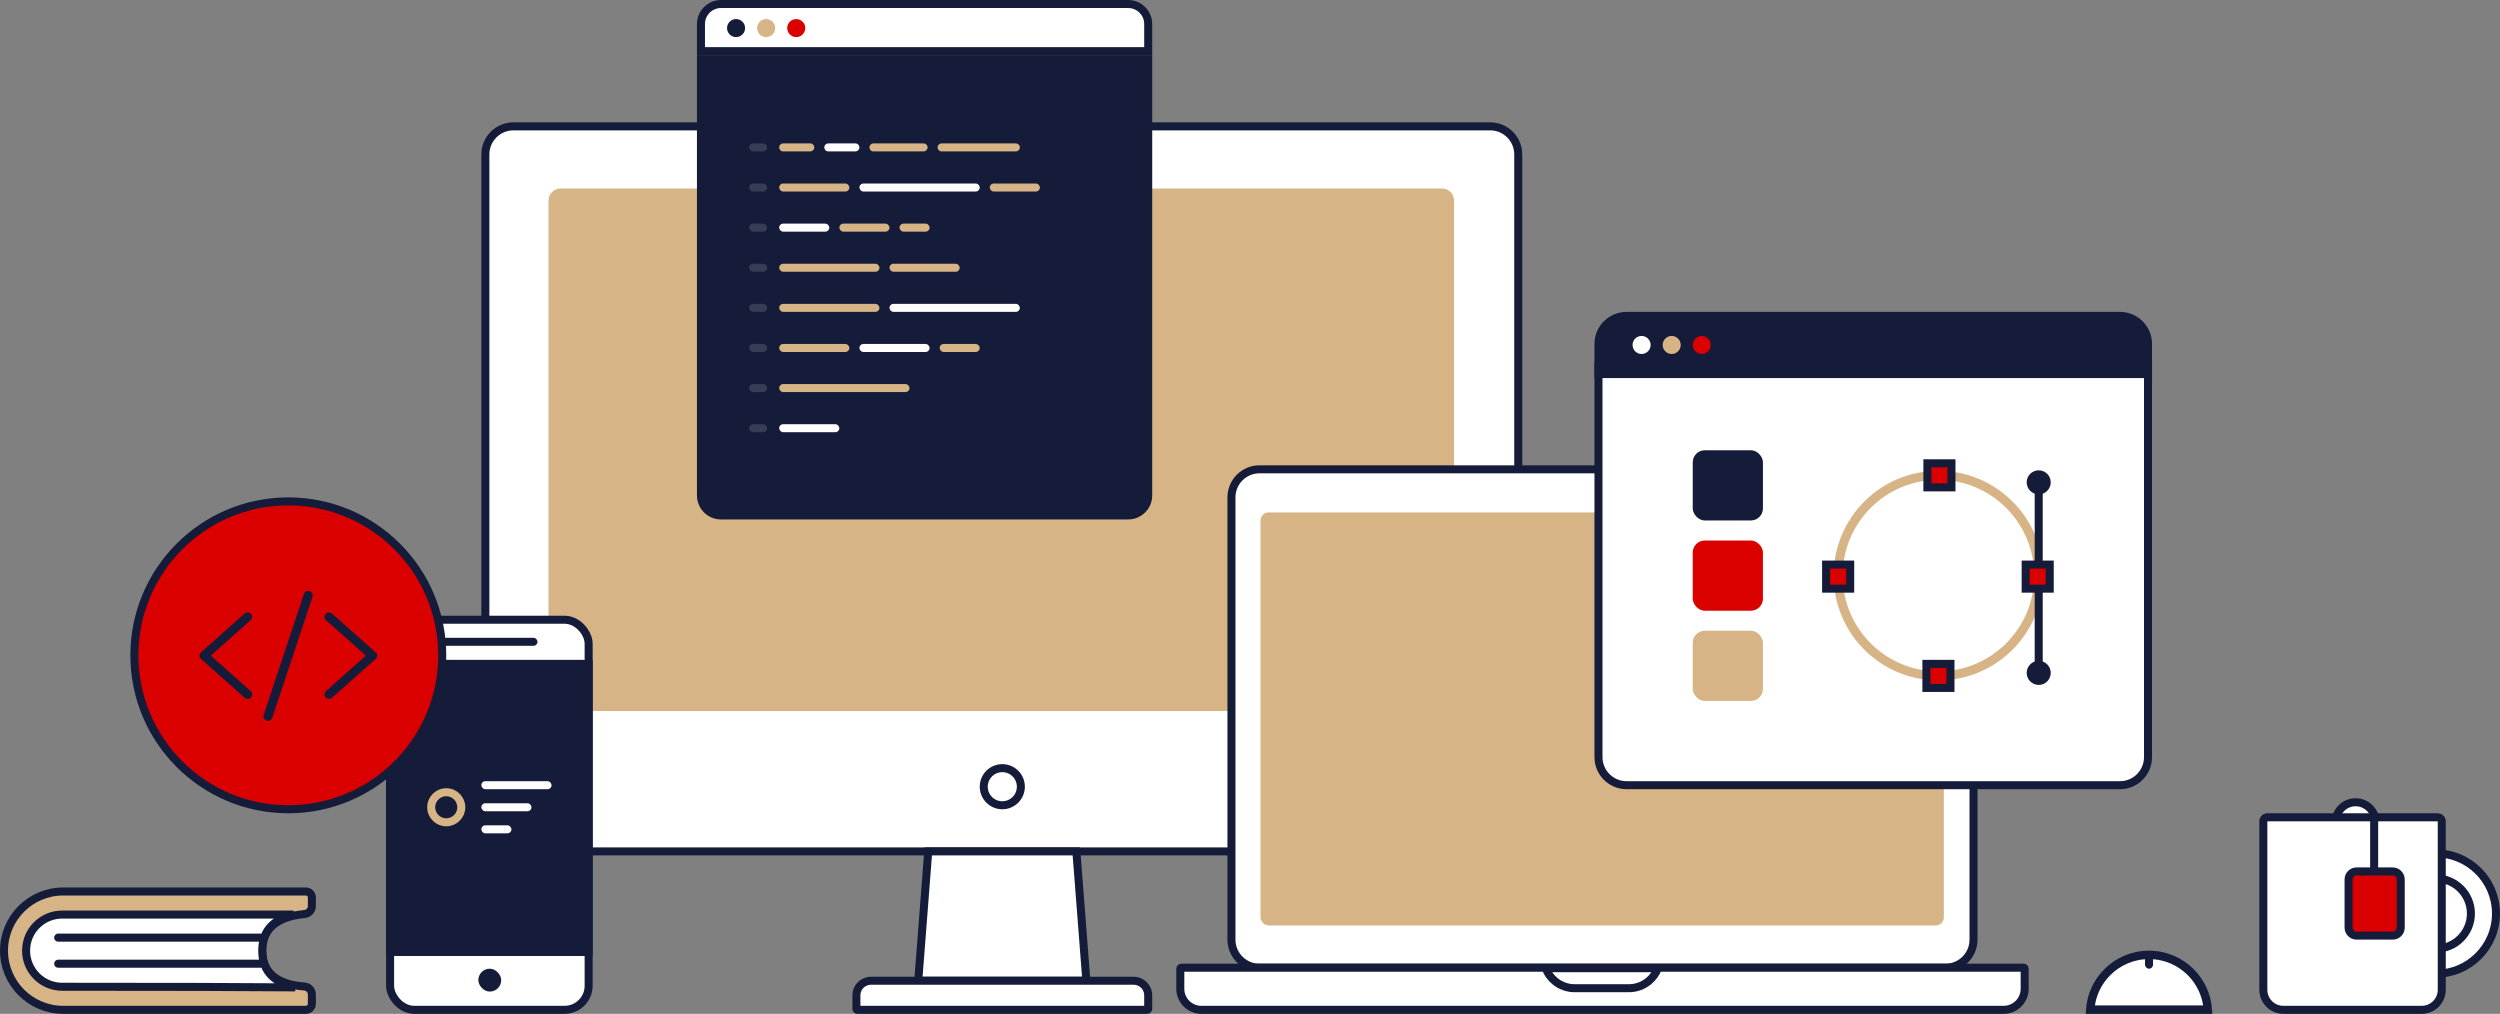 <?xml version="1.0" encoding="utf-8"?>
<svg width="2493px" height="1011px" viewBox="0 0 2493 1011" version="1.1" xmlns="http://www.w3.org/2000/svg">
  <rect x="0" y="0" width="2493" height="1011" fill="#808080" stroke="none"/>
  <title>Group 28</title>
  <g id="Assets" stroke="none" stroke-width="1" fill="none" fill-rule="evenodd">
    <g id="Group-28">
      <path d="M1485.994,126 L512.006,126 C504.271,126 497.27,129.133 492.203,134.197 C487.134,139.264 484,146.263 484,153.994 L484,821.006 C484,828.733 487.135,835.733 492.205,840.801 C497.273,845.866 504.274,849 512.006,849 L1485.994,849 C1493.729,849 1500.73,845.867 1505.797,840.803 C1510.866,835.736 1514,828.737 1514,821.006 L1514,153.994 C1514,146.267 1510.865,139.267 1505.795,134.199 C1500.727,129.134 1493.726,126 1485.994,126 Z" id="Case" stroke="#141C3A" stroke-width="8" fill="#FFFFFF"/>
      <g>
        <path d="M 1438.007 188 L 558.993 188 C 555.683 188 552.683 189.344 550.511 191.52 C 548.342 193.692 547 196.692 547 200.006 L 547 696.994 C 547 700.308 548.342 703.309 550.511 705.481 C 552.682 707.656 555.681 709 558.993 709 L 1438.007 709 C 1441.317 709 1444.317 707.656 1446.489 705.48 C 1448.658 703.308 1450 700.308 1450 696.994 L 1450 200.006 C 1450 196.692 1448.658 193.691 1446.489 191.519 C 1444.318 189.344 1441.319 188 1438.007 188 Z" id="Case" stroke-width="8" style="fill-rule: evenodd; stroke: rgb(243, 210, 112); paint-order: stroke; stroke-opacity: 0; fill: rgb(215, 180, 134);"/>
      </g>
      <path d="M1073.35,849 L925.65,849 L915.679,978 L1083.321,978 L1073.35,849 Z" id="Case" stroke="#141C3A" stroke-width="8" fill="#FFFFFF"/>
      <path d="M1143.998,978 L855.002,978 C854.726,978 854.476,978.111 854.295,978.292 C854.112,978.476 854,978.73 854,979.009 L854,992.5 C854,996.505 855.623,1000.129 858.248,1002.753 C860.873,1005.377 864.5,1007 868.506,1007 L1130.494,1007 C1134.499,1007 1138.126,1005.376 1140.751,1002.752 C1143.376,1000.128 1145,996.504 1145,992.5 L1145,979.009 C1145,978.729 1144.89,978.475 1144.707,978.292 C1144.526,978.11 1144.275,978 1143.998,978 Z" id="Keyboard" stroke="#141C3A" stroke-width="8" transform="translate(999.5, 992.5) scale(1, -1) translate(-999.5, -992.5) " fill="#FFFFFF"/>
      <circle id="Oval-6" stroke="#141C3A" stroke-width="8" cx="999.5" cy="784.5" r="18.5"/>
      <rect id="Case" stroke="#141C3A" stroke-width="8" x="389" y="618" width="198" height="389" rx="24" fill="#FFFFFF"/>
      <path d="M587,662 L389,662 L389,949.3 L587,949.3 L587,662 Z" id="Case" stroke="#141C3A" stroke-width="8" fill="#141C3A"/>
      <rect id="Rectangle-11" x="441" y="636" width="95" height="8" rx="4" fill="#141C3A"/>
      <rect id="Rectangle-11" x="477" y="966" width="22.8" height="22.8" rx="11.4" fill="#141C3A"/>
      <circle id="Oval-6" stroke-width="8" cx="445" cy="805" r="15" style="stroke: rgb(215, 180, 134); fill: rgb(20, 28, 58);"/>
      <g id="Group-73" transform="translate(480, 779)" fill="#FFFFFF">
        <rect id="Rectangle-11" x="0" y="0" width="70" height="8" rx="4"/>
        <rect id="Rectangle-11" x="0" y="22" width="50" height="8" rx="4"/>
        <rect id="Rectangle-11" x="0" y="44" width="30" height="8" rx="4"/>
      </g>
      <circle id="Oval-7" stroke-width="8" cx="287.5" cy="653.5" r="153.5" stroke="#141C3A" style="fill: rgb(219, 0, 0);"/>
      <path d="M1940.009,468 L1255.991,468 C1248.259,468 1241.262,471.134 1236.197,476.2 C1231.132,481.267 1228,488.267 1228,496 L1228,937 C1228,944.728 1231.134,951.729 1236.2,956.797 C1241.265,961.865 1248.262,965 1255.991,965 L1940.009,965 C1947.741,965 1954.738,961.866 1959.803,956.8 C1964.868,951.733 1968,944.733 1968,937 L1968,496 C1968,488.272 1964.866,481.271 1959.8,476.203 C1954.735,471.135 1947.738,468 1940.009,468 Z" id="Case" stroke="#141C3A" stroke-width="8" fill="#FFFFFF"/>
      <path d="M2018.008,965 L1177.992,965 C1177.719,965 1177.472,965.112 1177.293,965.291 C1177.112,965.472 1177,965.723 1177,966 L1177,986 C1177,991.8 1179.351,997.049 1183.152,1000.849 C1186.953,1004.65 1192.206,1007 1198.007,1007 L1997.993,1007 C2003.794,1007 2009.046,1004.649 2012.848,1000.849 C2016.649,997.049 2019,991.799 2019,986 L2019,966 C2019,965.723 2018.887,965.473 2018.705,965.291 C2018.527,965.113 2018.281,965 2018.008,965 Z" id="Keyboard" stroke="#141C3A" stroke-width="8" fill="#FFFFFF"/>
      <path d="M1653.29,965.449 L1541.307,965.449 C1543.256,970.584 1546.53,975.065 1550.71,978.477 C1556.048,982.836 1562.866,985.448 1570.294,985.448 L1624.304,985.448 C1631.73,985.448 1638.548,982.835 1643.886,978.476 C1648.066,975.064 1651.34,970.583 1653.29,965.449 Z" id="Notch" stroke="#141C3A" stroke-width="8" fill="#FFFFFF"/>
      <rect id="Screen" x="1257" y="511" width="681.407" height="411.85" rx="8" style="fill: rgb(215, 180, 134);"/>
      <g id="Group-69" transform="translate(695, 0)">
        <circle id="Oval-3" cx="282" cy="197" r="5" fill="#293347"/>
        <path d="M450,59 L4,59 L4,494.001 C4,499.527 6.238,504.525 9.858,508.143 C13.479,511.763 18.482,514 24.009,514 L429.991,514 C435.517,514 440.52,511.762 444.14,508.142 C447.761,504.524 450,499.524 450,494.001 L450,59 Z" id="Case" stroke="#141C3A" stroke-width="8" fill="#141C3A"/>
        <path d="M429.991,4 L24.009,4 C18.483,4 13.481,6.239 9.86,9.859 C6.239,13.479 4,18.48 4,24.004 L4,51 L450,51 L450,24.004 C450,18.481 447.76,13.48 444.139,9.86 C440.518,6.24 435.516,4 429.991,4 Z" id="Case" stroke="#141C3A" stroke-width="8" fill="#FFFFFF"/>
        <circle id="Oval-5" cx="39" cy="28" r="9" fill="#141C3A"/>
        <circle id="Oval-5" cx="69" cy="28" r="9" style="fill: rgb(215, 180, 134);"/>
        <circle id="Oval-5" cx="99" cy="28" r="9" style="fill: rgb(219, 0, 0);"/>
        <g id="Group-72" transform="translate(52, 143)">
          <rect id="Rectangle-11" opacity="0.54" x="0" y="200" width="18" height="8" rx="4" fill="#535B6B"/>
          <rect id="Rectangle-11" opacity="0.54" x="0" y="0" width="18" height="8" rx="4" fill="#535B6B"/>
          <path d="M34,0 L61,0 C63.209,-4.05812251e-16 65,1.791 65,4 C65,6.209 63.209,8 61,8 L34,8 C31.791,8 30,6.209 30,4 C30,1.791 31.791,4.05812251e-16 34,0 Z" id="Rectangle-11" style="fill: rgb(215, 180, 134);"/>
          <path d="M79,0 L106,0 C108.209,-4.05812251e-16 110,1.791 110,4 C110,6.209 108.209,8 106,8 L79,8 C76.791,8 75,6.209 75,4 C75,1.791 76.791,4.05812251e-16 79,0 Z" id="Rectangle-11" style="fill: rgb(255, 255, 255);"/>
          <path d="M124,0 L174,0 C176.209,-4.05812251e-16 178,1.791 178,4 C178,6.209 176.209,8 174,8 L124,8 C121.791,8 120,6.209 120,4 C120,1.791 121.791,4.05812251e-16 124,0 Z" id="Rectangle-11" style="fill: rgb(215, 180, 134);"/>
          <path d="M192,0 L266,0 C268.209,-4.05812251e-16 270,1.791 270,4 C270,6.209 268.209,8 266,8 L192,8 C189.791,8 188,6.209 188,4 C188,1.791 189.791,4.05812251e-16 192,0 Z" id="Rectangle-11" style="fill: rgb(215, 180, 134);"/>
          <rect id="Rectangle-11" opacity="0.54" x="0" y="40" width="18" height="8" rx="4" fill="#535B6B"/>
          <rect id="Rectangle-11" opacity="0.54" x="0" y="80" width="18" height="8" rx="4" fill="#535B6B"/>
          <rect id="Rectangle-11" opacity="0.54" x="0" y="120" width="18" height="8" rx="4" fill="#535B6B"/>
          <rect id="Rectangle-11" opacity="0.54" x="0" y="160" width="18" height="8" rx="4" fill="#535B6B"/>
          <rect id="Rectangle-11" opacity="0.54" x="0" y="240" width="18" height="8" rx="4" fill="#535B6B"/>
          <rect id="Rectangle-11" opacity="0.54" x="0" y="280" width="18" height="8" rx="4" fill="#535B6B"/>
          <rect id="Rectangle-11" x="30" y="40" width="70" height="8" rx="4" style="fill: rgb(215, 180, 134);"/>
          <rect id="Rectangle-11" x="110" y="40" width="120" height="8" rx="4" style="fill: rgb(255, 255, 255);"/>
          <rect id="Rectangle-11" x="240" y="40" width="50" height="8" rx="4" style="fill: rgb(215, 180, 134);"/>
          <rect id="Rectangle-11" x="30" y="80" width="50" height="8" rx="4" style="fill: rgb(255, 255, 255);"/>
          <rect id="Rectangle-11" x="90" y="80" width="50" height="8" rx="4" style="fill: rgb(215, 180, 134);"/>
          <rect id="Rectangle-11" x="150" y="80" width="30" height="8" rx="4" style="fill: rgb(215, 180, 134);"/>
          <rect id="Rectangle-11" x="30" y="120" width="100" height="8" rx="4" style="fill: rgb(215, 180, 134);"/>
          <rect id="Rectangle-11" x="140" y="120" width="70" height="8" rx="4" style="fill: rgb(215, 180, 134);"/>
          <rect id="Rectangle-11" x="30" y="160" width="100" height="8" rx="4" style="fill: rgb(215, 180, 134);"/>
          <rect id="Rectangle-11" x="140" y="160" width="130" height="8" rx="4" style="fill: rgb(255, 255, 255);"/>
          <rect id="Rectangle-11" x="30" y="200" width="70" height="8" rx="4" style="fill: rgb(215, 180, 134);"/>
          <rect id="Rectangle-11" x="110" y="200" width="70" height="8" rx="4" style="fill: rgb(255, 255, 255);"/>
          <rect id="Rectangle-11" x="190" y="200" width="40" height="8" rx="4" style="fill: rgb(215, 180, 134);"/>
          <rect id="Rectangle-11" x="30" y="240" width="130" height="8" rx="4" style="fill: rgb(215, 180, 134);"/>
          <rect id="Rectangle-11" x="30" y="280" width="60" height="8" rx="4" style="fill: rgb(255, 255, 255);"/>
        </g>
      </g>
      <g id="Group-68" transform="translate(1598, 319)">
        <path d="M544,46 L-4,46 L-4,435.996 C-4,443.731 -0.865,450.732 4.203,455.799 C9.272,460.866 16.274,464 24.01,464 L515.99,464 C523.729,464 530.73,460.866 535.797,455.8 C540.866,450.733 544,443.731 544,435.996 L544,46 Z" id="Case" stroke="#141C3A" stroke-width="8" style="fill: rgb(255, 255, 255);"/>
        <path d="M515.99,-4 L24.01,-4 C16.272,-4 9.271,-0.868 4.204,4.196 C-0.866,9.262 -4,16.262 -4,23.993 L-4,54 L544,54 L544,23.993 C544,16.263 540.865,9.264 535.795,4.198 C530.727,-0.867 523.725,-4 515.99,-4 Z" id="Case" stroke="#141C3A" stroke-width="8" fill="#141C3A"/>
        <circle id="Oval-5" cx="39" cy="25" r="9" fill="#FFFFFF"/>
        <circle id="Oval-5" cx="69" cy="25" r="9" style="fill: rgb(215, 180, 134);"/>
        <circle id="Oval-5" cx="99" cy="25" r="9" style="fill: rgb(219, 0, 0);"/>
        <g id="Group-61" transform="translate(219, 139)">
          <circle id="Oval-6" stroke-width="9" cx="116" cy="116" r="100" style="fill: rgb(255, 255, 255); stroke: rgb(215, 180, 134);"/>
          <path d="M129,4 L105,4 L105,28 L129,28 L129,4 Z" id="Rectangle-12" stroke-width="8" style="fill: rgb(219, 0, 0); stroke: rgb(20, 28, 58);"/>
          <path d="M128,204 L104,204 L104,228 L128,228 L128,204 Z" id="Rectangle-12" stroke-width="8" style="fill: rgb(219, 0, 0); stroke: rgb(20, 28, 58);"/>
          <path d="M28,105 L4,105 L4,129 L28,129 L28,105 Z" id="Rectangle-12" stroke-width="8" style="fill: rgb(219, 0, 0); stroke: rgb(20, 28, 58);"/>
          <line x1="216" y1="26" x2="216" y2="101" id="Line" stroke="#141C3A" stroke-width="8" stroke-linecap="square"/>
          <line x1="216" y1="131" x2="216" y2="206" id="Line" stroke="#141C3A" stroke-width="8" stroke-linecap="square"/>
          <circle id="Oval-5" cx="216" cy="23" r="12" fill="#141C3A"/>
          <circle id="Oval-5" cx="216" cy="213" r="12" fill="#141C3A"/>
          <path d="M227,105 L203,105 L203,129 L227,129 L227,105 Z" id="Rectangle-12" stroke-width="8" style="fill: rgb(219, 0, 0); stroke: rgb(20, 28, 58);"/>
        </g>
        <g id="Group-60" transform="translate(90, 130)">
          <rect id="Rectangle-15" x="0" y="0" width="70" height="70" rx="12" fill="#141C3A"/>
          <rect id="Rectangle-15" x="0" y="90" width="70" height="70" rx="12" style="fill: rgb(219, 0, 0);"/>
          <rect id="Rectangle-15" x="0" y="180" width="70" height="70" rx="12" style="fill: rgb(215, 180, 134);"/>
        </g>
      </g>
      <g id="Group-65" transform="translate(2253, 800)" stroke="#141C3A" stroke-width="8">
        <g id="Group-64" transform="translate(116, 51)" fill="#FFFFFF">
          <circle id="Oval-8" cx="60" cy="60" r="60"/>
          <circle id="Oval-8" cx="60" cy="60" r="35"/>
        </g>
        <circle id="Oval-8" cx="96" cy="20" r="20" fill="#FFFFFE"/>
        <path d="M177.93,15 L8,15 C6.895,15 5.895,15.448 5.172,16.172 C4.448,16.895 4,17.895 4,19 L4,187 C4,192.523 6.239,197.523 9.858,201.142 C13.477,204.761 18.477,207 24,207 L161.93,207 C167.452,207 172.452,204.761 176.072,201.142 C179.691,197.523 181.93,192.523 181.93,187 L181.93,19 C181.93,17.895 181.482,16.895 180.758,16.172 C180.034,15.448 179.034,15 177.93,15 Z" id="Rectangle-16" fill="#FFFFFF"/>
        <path d="M133,69 L97,69 C94.791,69 92.791,69.895 91.343,71.343 C89.895,72.791 89,74.791 89,77 L89,125 C89,127.209 89.895,129.209 91.343,130.657 C92.791,132.105 94.791,133 97,133 L133,133 C135.209,133 137.209,132.105 138.657,130.657 C140.105,129.209 141,127.209 141,125 L141,77 C141,74.791 140.105,72.791 138.657,71.343 C137.209,69.895 135.209,69 133,69 Z" id="Rectangle-16" style="fill: rgb(219, 0, 0);"/>
        <line x1="114.5" y1="16.5" x2="114.5" y2="62" id="Line-2" stroke-linecap="square"/>
      </g>
      <g id="Group-78" transform="translate(2080, 948)">
        <path d="M63,4.2 C46.763,4.2 32.063,10.781 21.422,21.422 C11.707,31.137 5.376,44.237 4.348,58.8 L121.652,58.8 C120.624,44.237 114.293,31.137 104.578,21.422 C93.937,10.781 79.237,4.2 63,4.2 Z" id="Oval-8" stroke="#141C3A" stroke-width="8.4" fill="#FFFFFF"/>
        <rect id="Rectangle-11" x="59" y="5" width="8" height="13" rx="4" fill="#141C3A"/>
      </g>
      <g id="Group-27" transform="translate(0, 885)">
        <path d="M305,4 L63,4 C46.708,4 31.958,10.604 21.281,21.281 C10.604,31.958 4,46.708 4,63 C4,79.293 10.604,94.043 21.281,104.72 C31.958,115.397 46.708,122.001 63,122.001 L305,122.001 C306.657,122.001 308.157,121.329 309.243,120.244 C310.328,119.158 311,117.658 311,116.001 L311,106.715 C311,104.616 310.189,102.695 308.854,101.262 C307.519,99.829 305.661,98.884 303.568,98.735 C289.725,97.75 279.435,94.236 272.536,88.526 C265.266,82.509 261.498,74.046 261.498,63 C261.498,51.94 265.274,43.393 272.628,37.232 C279.577,31.409 289.951,27.712 303.949,26.453 C305.952,26.214 307.711,25.247 308.971,23.833 C310.237,22.414 311,20.544 311,18.509 L311,10 C311,8.343 310.328,6.843 309.243,5.757 C308.157,4.672 306.657,4 305,4 Z" id="Rectangle-17" stroke="#141C3A" stroke-width="8" style="fill: rgb(215, 180, 134);"/>
        <path d="M292.786,27 L62,27 C52.059,27 43.059,31.029 36.544,37.544 C30.029,44.059 26,53.059 26,63 C26,72.941 30.029,81.941 36.544,88.456 C43.059,94.971 52.059,99 62,99 C170.896,99 248.328,99.208 294.297,99.623 L294.297,99.623 C286.25,97.45 277.023,94.37 270.47,87.641 C265.207,82.235 261.498,74.538 261.498,63 C261.498,51.353 265.277,43.627 270.619,38.24 C276.75,32.057 285.176,29.042 292.786,27 Z" id="Rectangle-19" stroke="#141C3A" stroke-width="8" fill="#FFFFFF"/>
        <path d="M57.925,72 L260.075,72 C262.243,72 264,73.791 264,76 C264,78.209 262.243,80 260.075,80 L57.925,80 C55.757,80 54,78.209 54,76 C54,73.791 55.757,72 57.925,72 Z" id="Rectangle-18" fill="#141C3A"/>
        <path d="M57.925,46 L260.075,46 C262.243,46 264,47.791 264,50 C264,52.209 262.243,54 260.075,54 L57.925,54 C55.757,54 54,52.209 54,50 C54,47.791 55.757,46 57.925,46 Z" id="Rectangle-18" fill="#141C3A"/>
      </g>
      <g id="Group-94" transform="translate(199, 589)" fill="#141C3A" fill-rule="nonzero">
        <path d="M51.154,100.357 C46.247,95.994 41.339,91.631 36.432,87.268 C28.611,80.323 20.812,73.355 12.992,66.41 C11.199,64.829 9.406,63.227 7.636,61.646 C7.636,63.739 7.636,65.853 7.636,67.946 C12.543,63.583 17.451,59.22 22.359,54.857 C30.179,47.912 37.978,40.944 45.799,33.999 C47.591,32.418 49.384,30.816 51.154,29.235 C52.902,27.677 52.88,24.494 51.154,22.936 C49.294,21.222 46.695,21.266 44.813,22.936 C39.905,27.299 34.997,31.662 30.09,36.025 C22.269,42.97 14.471,49.937 6.65,56.882 C4.857,58.463 3.064,60.066 1.294,61.646 C-0.431,63.182 -0.431,66.41 1.294,67.946 C6.202,72.309 11.109,76.672 16.017,81.035 C23.838,87.98 31.636,94.948 39.457,101.893 C41.249,103.473 43.042,105.076 44.813,106.656 C46.56,108.215 49.451,108.504 51.154,106.656 C52.723,104.965 53.014,102.026 51.154,100.357 L51.154,100.357 Z" id="Shape"/>
        <path d="M125.886,29.246 C130.793,33.609 135.701,37.972 140.609,42.335 C148.429,49.28 156.228,56.248 164.048,63.193 C165.841,64.773 167.634,66.376 169.404,67.956 C169.404,65.864 169.404,63.749 169.404,61.657 C164.497,66.02 159.589,70.383 154.682,74.746 C146.861,81.691 139.062,88.658 131.242,95.604 C129.449,97.184 127.656,98.787 125.886,100.367 C124.138,101.926 124.16,105.109 125.886,106.667 C127.746,108.381 130.345,108.337 132.228,106.667 C137.135,102.304 142.043,97.941 146.95,93.578 C154.771,86.633 162.569,79.665 170.39,72.72 C172.183,71.14 173.976,69.537 175.746,67.956 C177.472,66.42 177.472,63.193 175.746,61.657 C170.838,57.294 165.931,52.931 161.023,48.568 C153.203,41.623 145.404,34.655 137.583,27.71 C135.791,26.129 133.998,24.527 132.228,22.946 C130.48,21.388 127.589,21.099 125.886,22.946 C124.317,24.638 124.026,27.576 125.886,29.246 L125.886,29.246 Z" id="Shape"/>
        <path d="M72.538,126.572 C73.883,122.565 75.205,118.558 76.549,114.529 C79.754,104.89 82.958,95.274 86.163,85.635 C90.017,74.015 93.872,62.418 97.748,50.798 C101.087,40.759 104.426,30.719 107.765,20.68 C109.356,15.805 111.149,10.952 112.628,6.01 C112.65,5.943 112.673,5.877 112.695,5.81 C113.435,3.606 111.844,0.846 109.558,0.334 C107.093,-0.223 104.83,1.068 104.045,3.45 C102.701,7.457 101.379,11.464 100.034,15.493 C96.83,25.132 93.625,34.748 90.421,44.387 C86.566,56.007 82.712,67.604 78.835,79.224 C75.496,89.264 72.157,99.303 68.818,109.342 C67.227,114.195 65.434,119.048 63.955,123.99 C63.933,124.057 63.911,124.123 63.888,124.19 C63.149,126.394 64.74,129.154 67.025,129.666 C69.49,130.223 71.754,128.932 72.538,126.572 L72.538,126.572 Z" id="Shape"/>
      </g>
    </g>
  </g>
</svg>